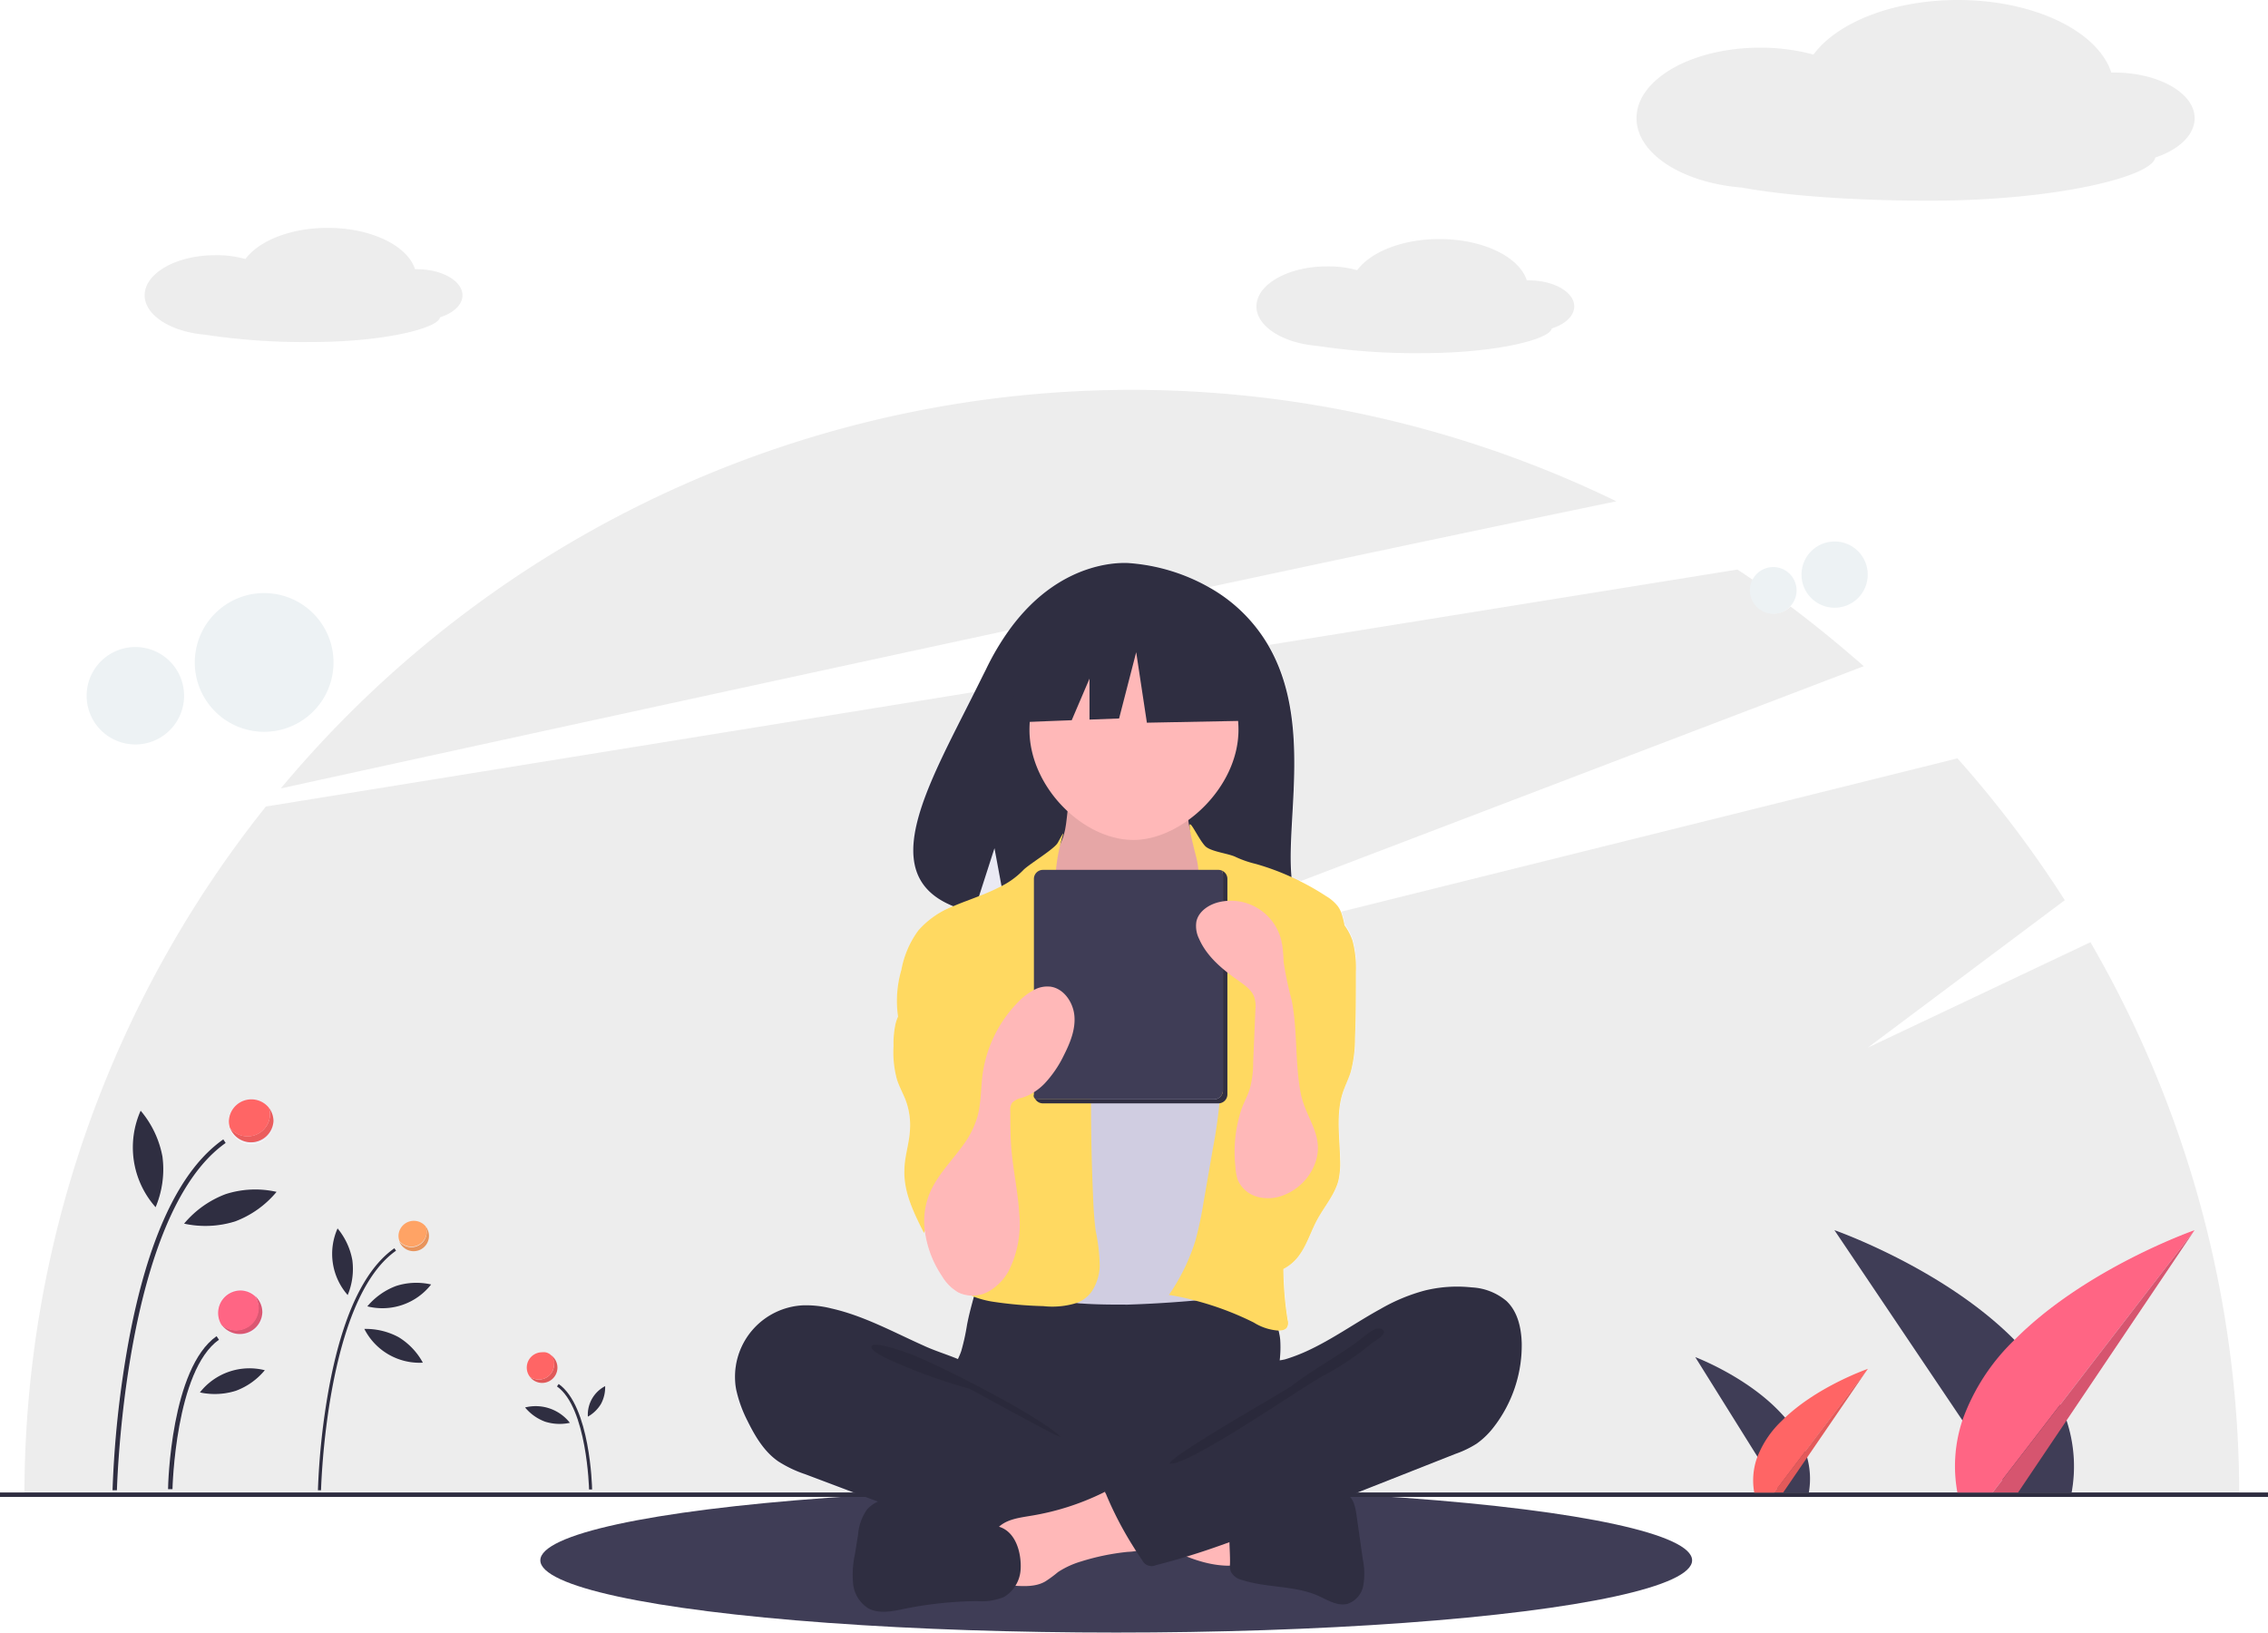 <svg xmlns="http://www.w3.org/2000/svg" viewBox="0 0 403.12 290.17"><defs><style>.cls-1{fill:#3f3d56;}.cls-2{fill:#eaeaf4;}.cls-3{fill:#ededed;}.cls-4{fill:#edf2f4;}.cls-5{fill:#2f2e41;}.cls-6{fill:#ff6584;}.cls-7{fill:#ff6565;}.cls-8{fill:#ffb8b8;}.cls-9{opacity:0.1;isolation:isolate;}.cls-10{fill:#d0cde1;}.cls-11{fill:#ffd961;}.cls-12{fill:#312f42;}.cls-13{fill:#eb5d5d;}.cls-14{fill:#db5772;}.cls-15{fill:#e8945c;}.cls-16{fill:#ffa365;}.cls-17{fill:#e05959;}.cls-18{fill:#d6556f;}.cls-19{fill:#e35a5a;}</style></defs><g id="Layer_2" data-name="Layer 2"><g id="Layer_1-2" data-name="Layer 1"><ellipse class="cls-1" cx="198.4" cy="277.33" rx="102.36" ry="12.84"/><path class="cls-2" d="M23.79,206.39a17.48,17.48,0,0,1,1.18-9,17.59,17.59,0,0,1,3.88,8.19,17.41,17.41,0,0,1-1.19,9A17.62,17.62,0,0,1,23.79,206.39Z"/><path class="cls-2" d="M38.49,237.49l.43.63c-7.74,5.46-8.26,26.36-8.26,26.56h-.79C29.87,263.81,30.39,243.18,38.49,237.49Z"/><path class="cls-2" d="M20.78,264.88H20a183,183,0,0,1,2.81-26.2c3.4-18.54,9.09-30.71,16.88-36.17l.43.64C22,215.91,20.82,264.4,20.78,264.88Z"/><path class="cls-2" d="M35.53,247.49a11.19,11.19,0,0,1,11.54-4,12.16,12.16,0,0,1-5.18,3.67A12.47,12.47,0,0,1,35.53,247.49Z"/><path class="cls-2" d="M38.73,233.26a4,4,0,1,1,4,4A4,4,0,0,1,38.73,233.26Z"/><path class="cls-2" d="M41.77,217.1a17.74,17.74,0,0,1-9.05.39,17.78,17.78,0,0,1,7.39-5.25,17.18,17.18,0,0,1,9-.4A17.62,17.62,0,0,1,41.77,217.1Z"/><path class="cls-2" d="M40.7,199.27a4,4,0,1,1,4,3.95A4,4,0,0,1,40.7,199.27Z"/><path class="cls-2" d="M311,104.93a4.07,4.07,0,0,1,.44-1.85q3.39,2.3,6.68,4.74a4.08,4.08,0,0,1-3,1.26A4.15,4.15,0,0,1,311,104.93Z"/><path class="cls-2" d="M398,265.27v.4H4.34v-.4h147.1l-8.38-3.16a21.52,21.52,0,0,1-4.82-2.29c-2.53-1.74-4.15-4.51-5.49-7.23a22.82,22.82,0,0,1-2-5.54,11.2,11.2,0,0,1-.19-1.58,12.72,12.72,0,0,1,12-13.39,18.31,18.31,0,0,1,5.1.55c5.77,1.3,11,4.19,16.48,6.64,1.94.9,4.08,1.54,6.06,2.37.24-.52.47-1,.66-1.58a38.09,38.09,0,0,0,1-4.51c.31-1.7.75-3.32,1.18-4.9,0-.05,0-.1.05-.15l-.52-.23a5.72,5.72,0,0,1-2.18-.53,8.16,8.16,0,0,1-3-3,18.6,18.6,0,0,1-3-7.92c-.06.11-.1.22-.15.33-1.78-3.52-3.6-7.19-3.48-11.1,0-2.49.91-4.9,1-7.39a12.59,12.59,0,0,0-.83-5.26c-.48-1.19-1.11-2.33-1.5-3.56a18.37,18.37,0,0,1-.6-5.93,16.38,16.38,0,0,1,.36-3.95,7.94,7.94,0,0,1,.44-1.27,19.63,19.63,0,0,1,.59-8.29,17,17,0,0,1,3-7,15.71,15.71,0,0,1,6.18-4.31c-14-5.54-4.75-21.22,3.69-38.09l7.43-1.19,4.46-.72,16.21-2.61,1-.17,12.21-2,7.29-1.18,3.58-.58c7.79,13.27,3.23,30.64,4.14,41,0,.05,0,.09,0,.14.56.25,1.11.51,1.66.8l-1.88.72-8.07,3.07-.32.12-2.78,1.07-1.61.61-.05,0-3.35,1.28-.46.18h0l-.34.13-20.15,7.68-.47.18-4.38,1.67h0l-.75.29-2.81,1.08-7.51,2.86,7.51-1.87,2.74-.68,2.44-.61,3.69-.91,1.35-.34L210.57,169l1.59-.4,1.69-.42,1.86-.46,2.45-.61,8.28-2.06h0l.51-.13,3.42-.85,7-1.73,1-.26a14.42,14.42,0,0,1,.57,2.17s0,.05,0,.07a10.66,10.66,0,0,1,1.41,2.65,18.62,18.62,0,0,1,.63,5.73c0,3.92,0,7.87-.16,11.78a23.48,23.48,0,0,1-.75,6c-.39,1.26-1,2.45-1.42,3.71-1.23,3.8-.55,7.87-.48,11.86a14,14,0,0,1-.31,3.83c-.67,2.45-2.41,4.47-3.64,6.68s-1.86,4.51-3.28,6.49a8,8,0,0,1-2.85,2.49,60,60,0,0,0,.76,9.08,1.62,1.62,0,0,1-.2,1.43,1.51,1.51,0,0,1-.87.39,4.93,4.93,0,0,1-.54.05,10.64,10.64,0,0,1,.3,1.61,20,20,0,0,1-.09,3.71,8.24,8.24,0,0,0,1-.19,31.25,31.25,0,0,0,3.56-1.34c4.66-2.1,8.85-5.14,13.32-7.59a32.5,32.5,0,0,1,7.86-3.28,24.1,24.1,0,0,1,8.38-.56,10.37,10.37,0,0,1,6.17,2.42c2,1.89,2.6,4.78,2.68,7.54a23.77,23.77,0,0,1-5.09,15,14,14,0,0,1-2.93,2.81,18.08,18.08,0,0,1-3.79,1.82l-17.3,6.83H347.91a25.88,25.88,0,0,1,.89-12.82l-22.75-33.81s19.41,6.78,32,19.5c12.6-12.72,32-19.5,32-19.5l-22.75,33.81a25.88,25.88,0,0,1,.89,12.82Z"/><path class="cls-3" d="M170.41,229.74a8.16,8.16,0,0,1-3-3,18.6,18.6,0,0,1-3-7.92c-.06.11-.1.22-.15.33-1.78-3.52-3.6-7.19-3.48-11.1,0-2.49.91-4.9,1-7.39a12.59,12.59,0,0,0-.83-5.26c-.48-1.19-1.11-2.33-1.5-3.56a18.37,18.37,0,0,1-.6-5.93,16.38,16.38,0,0,1,.36-3.95,7.94,7.94,0,0,1,.44-1.27,19.63,19.63,0,0,1,.59-8.29,17,17,0,0,1,3-7,15.71,15.71,0,0,1,6.18-4.31c-14-5.54-4.75-21.22,3.69-38.09L47.26,143.35A196.3,196.3,0,0,0,4.34,265.27h147.1l-8.38-3.16a21.52,21.52,0,0,1-4.82-2.29c-2.53-1.74-4.15-4.51-5.49-7.23a22.82,22.82,0,0,1-2-5.54,11.2,11.2,0,0,1-.19-1.58,12.72,12.72,0,0,1,12-13.39,18.31,18.31,0,0,1,5.1.55c5.77,1.3,11,4.19,16.48,6.64,1.94.9,4.08,1.54,6.06,2.37.24-.52.47-1,.66-1.58a38.09,38.09,0,0,0,1-4.51c.31-1.7.75-3.32,1.18-4.9,0-.05,0-.1.05-.15l-.52-.23A5.72,5.72,0,0,1,170.41,229.74ZM44.66,195.32a4,4,0,1,1-4,4A4,4,0,0,1,44.66,195.32ZM25,197.41a17.59,17.59,0,0,1,3.88,8.19,17.41,17.41,0,0,1-1.19,9A16,16,0,0,1,25,197.41Zm-5,67.47a183,183,0,0,1,2.81-26.2c3.4-18.54,9.09-30.71,16.88-36.17l.43.64C22,215.91,20.82,264.4,20.78,264.88Zm9.88-.2c0-.87.52-21.5,8.62-27.19l.43.63c-7.74,5.46-8.26,26.36-8.26,26.56Zm8.86-31.42a4,4,0,1,1,4,4A4,4,0,0,1,38.73,233.26Zm3.16,14a12.47,12.47,0,0,1-6.36.28,11.19,11.19,0,0,1,11.54-4A12.16,12.16,0,0,1,41.89,247.21Zm-.12-30.11a17.74,17.74,0,0,1-9.05.39,17.78,17.78,0,0,1,7.39-5.25,17.18,17.18,0,0,1,9-.4A17.62,17.62,0,0,1,41.77,217.1Z"/><path class="cls-3" d="M331.27,118.41l-100,38.17s0,0,0,0c-.55-.29-1.1-.55-1.66-.8,0-.05,0-.09,0-.14-.91-10.33,3.65-27.7-4.14-41l83.34-13.41c.92.6,1.83,1.21,2.73,1.82a4.07,4.07,0,0,0-.44,1.85,4.15,4.15,0,0,0,4.15,4.15,4.08,4.08,0,0,0,3-1.26Q324.93,112.83,331.27,118.41Z"/><path class="cls-3" d="M368.22,265.27a25.88,25.88,0,0,0-.89-12.82l22.75-33.81s-19.41,6.78-32,19.5c-12.61-12.72-32-19.5-32-19.5l22.75,33.81a25.88,25.88,0,0,0-.89,12.82H241.37l17.3-6.83a18.08,18.08,0,0,0,3.79-1.82,14,14,0,0,0,2.93-2.81,23.77,23.77,0,0,0,5.09-15c-.08-2.76-.71-5.65-2.68-7.54a10.37,10.37,0,0,0-6.17-2.42,24.1,24.1,0,0,0-8.38.56,32.5,32.5,0,0,0-7.86,3.28c-4.47,2.45-8.66,5.49-13.32,7.59a31.25,31.25,0,0,1-3.56,1.34,8.24,8.24,0,0,1-1,.19,20,20,0,0,0,.09-3.71,10.64,10.64,0,0,0-.3-1.61,4.93,4.93,0,0,0,.54-.05,1.51,1.51,0,0,0,.87-.39,1.62,1.62,0,0,0,.2-1.43,60,60,0,0,1-.76-9.08A8,8,0,0,0,231,223c1.42-2,2.1-4.35,3.28-6.49s3-4.23,3.64-6.68a14,14,0,0,0,.31-3.83c-.07-4-.75-8.06.48-11.86.39-1.26,1-2.45,1.42-3.71a23.48,23.48,0,0,0,.75-6c.12-3.91.2-7.86.16-11.78a18.62,18.62,0,0,0-.63-5.73,10.66,10.66,0,0,0-1.41-2.65s0-.05,0-.07a14.42,14.42,0,0,0-.57-2.17l109.49-27.24A198.47,198.47,0,0,1,367,160l-35,26.2,39.56-18.73A195.7,195.7,0,0,1,398,265.27Z"/><path class="cls-3" d="M287.36,89.09c-21.18,4.37-46.2,9.65-72.5,15.28A33.86,33.86,0,0,0,201,100.11S189.1,98.59,179.34,112c-47.52,10.24-95.42,20.69-129.43,28.13a197,197,0,0,1,237.45-51Z"/><path class="cls-2" d="M214.86,104.37l-7.18,1.53L183,111.19l-3.69.79C189.1,98.59,201,100.11,201,100.11A33.86,33.86,0,0,1,214.86,104.37Z"/><circle class="cls-4" cx="326.09" cy="102.13" r="5.89"/><path class="cls-4" d="M319.33,104.93a4.16,4.16,0,0,1-4.15,4.15,4.15,4.15,0,0,1-4.15-4.15,4.07,4.07,0,0,1,.44-1.85,4.15,4.15,0,0,1,7.86,1.85Z"/><circle class="cls-4" cx="46.95" cy="117.74" r="12.33" transform="translate(-76.79 145.22) rotate(-80.78)"/><path class="cls-4" d="M32.72,123.63A8.66,8.66,0,1,1,24.06,115,8.66,8.66,0,0,1,32.72,123.63Z"/><rect class="cls-5" y="265.27" width="403.12" height="0.79"/><path class="cls-1" d="M368.22,265.27H357.43l-8.63-12.82-22.75-33.81s19.41,6.78,32,19.5a37.16,37.16,0,0,1,9.26,14.31A25.88,25.88,0,0,1,368.22,265.27Z"/><path class="cls-6" d="M390.07,218.65l-35.89,46.62h-6.27a25.88,25.88,0,0,1,.89-12.82,37.07,37.07,0,0,1,9.27-14.31C370.47,225.62,389.48,218.85,390.07,218.65Z"/><path class="cls-1" d="M321.51,265.27h-5.16l-4.14-6.62-10.89-17.44s9.3,3.5,15.33,10.06a19.49,19.49,0,0,1,4.44,7.38A14.3,14.3,0,0,1,321.51,265.27Z"/><path class="cls-7" d="M332,243.3l-16.66,22h-3.53a12.07,12.07,0,0,1,.42-6,17.62,17.62,0,0,1,4.44-6.74C322.69,246.5,332,243.3,332,243.3Z"/><path class="cls-3" d="M82.2,52.49c0,1.7-1.62,3.16-4,3.91-.24,1.9-9.8,4.39-22.88,4.39a116.49,116.49,0,0,1-18.93-1.31c-6.05-.51-10.68-3.47-10.68-7,0-3.91,5.62-7.12,12.53-7.12a18.74,18.74,0,0,1,5.38.68c2.41-3.24,8-5.54,14.62-5.54,7.75,0,14.19,3.17,15.53,7.35H74C78.53,47.82,82.2,49.92,82.2,52.49Z"/><path class="cls-3" d="M279.81,54.46c0,1.7-1.62,3.17-4,3.92-.24,1.89-9.8,4.38-22.88,4.38A116.68,116.68,0,0,1,234,61.46c-6.05-.51-10.68-3.48-10.68-7,0-3.91,5.62-7.11,12.53-7.11a19.09,19.09,0,0,1,5.38.67c2.41-3.24,8-5.53,14.62-5.53,7.75,0,14.19,3.16,15.53,7.35h.28C276.14,49.8,279.81,51.9,279.81,54.46Z"/><path class="cls-3" d="M390.08,21c0,3-2.81,5.61-7,7-.43,3.28-17.23,7.67-40.19,7.67-13.56,0-25.57-.91-33.28-2.33C299,32.49,290.88,27.31,290.88,21c0-6.92,9.84-12.53,22-12.53a36.31,36.31,0,0,1,9.45,1.23C326.53,4,336.45,0,348,0c13.55,0,24.86,5.54,27.27,12.89h.47C383.63,12.89,390.08,16.52,390.08,21Z"/><path class="cls-5" d="M229.54,155.64c0,.05,0,.09,0,.14a3.77,3.77,0,0,1-.22,1.52c-.7,1.8-2.9,3-6.19,3.82l-.93.22h0c-1.22.26-2.58.47-4,.65-.52.07-1.06.13-1.61.18h-.05q-1.53.15-3.21.27h-.06l-.42,0c-7.05.47-15.65.49-24.46.77l-.66,0c-1.3,0-2.61.07-3.92,0-.56,0-1.13,0-1.69,0-1,0-2.06-.09-3.09-.16l-1-5.45-1.27-6.84-2.77,8.6-.91,2.82a23.26,23.26,0,0,1-3.54-1.07c-14-5.54-4.75-21.22,3.69-38.09.66-1.31,1.31-2.64,2-4a46.1,46.1,0,0,1,4.22-7.14C189.1,98.59,201,100.11,201,100.11a33.86,33.86,0,0,1,13.86,4.26,28,28,0,0,1,10.49,10.21.41.41,0,0,1,.05.09C233.19,127.94,228.63,145.31,229.54,155.64Z"/><path class="cls-5" d="M227.21,257.92a5.35,5.35,0,0,1-1.9,1.5,44.12,44.12,0,0,1-7.35,3.32,41.34,41.34,0,0,1-8.16,1.82h0c-1.45.19-2.9.32-4.37.39q-1.81.1-3.63.12c-1.72,0-3.44,0-5.16,0h-.27c-1.22,0-2.44-.06-3.66-.1-1.93-.05-3.9-.12-5.84-.36h0a25.75,25.75,0,0,1-3.27-.59,21.82,21.82,0,0,1-10.63-6.32c-2.94-3.19-4.93-7.69-4.21-11.92a9.12,9.12,0,0,1,.34-1.44,2.47,2.47,0,0,1,.1-.29,24.69,24.69,0,0,1,1-2.36c.24-.52.47-1,.66-1.58a38.09,38.09,0,0,0,1-4.51c.31-1.7.75-3.32,1.18-4.9,0-.05,0-.1.05-.15s0-.16.07-.23c.48-1.48.58-2,2.25-1.91.62,0,1.24,0,1.86,0,3.78.14,7.56.55,11.36.8,1.77.12,3.54.21,5.32.22h.18c4.82,0,9.61-.15,14.4-.52,1.2-.09,2.4-.19,3.6-.31a22.76,22.76,0,0,1,7,0,10.77,10.77,0,0,1,3.31,1.37,10.93,10.93,0,0,1,4.81,6.5,10.64,10.64,0,0,1,.3,1.61,20,20,0,0,1-.09,3.71h0c-.08.76-.15,1.51-.18,2.25a31.43,31.43,0,0,0,.09,3.63c0,.56.09,1.12.14,1.68.17,1.83.36,3.65.36,5.48A4.88,4.88,0,0,1,227.21,257.92Z"/><path class="cls-8" d="M189.46,146.59a11.72,11.72,0,0,1-1.54,4.47c-1.06,1.46-2.84,2.33-4,3.71-1.74,2.13-1.86,5.1-1.86,7.87,0,2.52,0,5.21,1.47,7.35a12,12,0,0,0,3.67,3.24c5.3,3.55,11,7.19,17.39,7.31,2.65,0,5.49-.63,7.23-2.61a10.53,10.53,0,0,0,1.74-3.12,42.26,42.26,0,0,0,2.93-12.61,14.8,14.8,0,0,0-.56-6c-.79-2.17-2.33-4-3.4-6a13.32,13.32,0,0,1-1.26-7.91.85.85,0,0,0,0-.55.74.74,0,0,0-.67-.28l-12.65-.91a25.79,25.79,0,0,1-3.52-.39c-.67-.16-2.49-1.11-3.12-.87C190,139.67,189.7,145.29,189.46,146.59Z"/><path class="cls-9" d="M189.46,146.59a11.72,11.72,0,0,1-1.54,4.47c-1.06,1.46-2.84,2.33-4,3.71-1.74,2.13-1.86,5.1-1.86,7.87,0,2.52,0,5.21,1.47,7.35a12,12,0,0,0,3.67,3.24c5.3,3.55,11,7.19,17.39,7.31,2.65,0,5.49-.63,7.23-2.61a10.53,10.53,0,0,0,1.74-3.12,42.26,42.26,0,0,0,2.93-12.61,14.8,14.8,0,0,0-.56-6c-.79-2.17-2.33-4-3.4-6a13.32,13.32,0,0,1-1.26-7.91.85.85,0,0,0,0-.55.74.74,0,0,0-.67-.28l-12.65-.91a25.79,25.79,0,0,1-3.52-.39c-.67-.16-2.49-1.11-3.12-.87C190,139.67,189.7,145.29,189.46,146.59Z"/><path class="cls-8" d="M201.56,111.14a18.56,18.56,0,0,1,18.57,18.57c0,10.26-10,19.51-18.57,19.58-8.93.08-18.58-9.32-18.58-19.58A18.57,18.57,0,0,1,201.56,111.14Z"/><path class="cls-10" d="M192.07,171.33a8.76,8.76,0,0,0,7.35,3.4c3.36.08,7-.51,9.33-2.93,3-3.12,2.89-8.1,5.26-11.73a2.69,2.69,0,0,1,.75-.83,2.84,2.84,0,0,1,1.3-.32c3,0,5.57,1.9,7.91,3.76a10.08,10.08,0,0,1,2.76,2.84,9.1,9.1,0,0,1,1,2.89,125.6,125.6,0,0,1,1.9,17.23c.2,3.2.39,6.36.39,9.56,0,10.51-2.49,20.87-4.94,31.11-.31,1.3-.75,2.8-1.93,3.43a4.27,4.27,0,0,1-1.7.4,207.36,207.36,0,0,1-21,1.74c-2.73,0-5.45,0-8.22-.2a4,4,0,0,1-1.38-.24,3.73,3.73,0,0,1-1.5-1.26c-3.8-4.78-4-11.38-4-17.47,0-14.9.6-29.8,1.58-44.7.08-1.22.12-2.73-.79-3.67A52,52,0,0,0,192.07,171.33Z"/><path class="cls-11" d="M241,172.71c0,3.92,0,7.87-.16,11.78a23.48,23.48,0,0,1-.75,6c-.39,1.26-1,2.45-1.42,3.71-1.23,3.8-.55,7.87-.48,11.86a14,14,0,0,1-.31,3.83c-.67,2.45-2.41,4.47-3.64,6.68s-1.86,4.51-3.28,6.49a8,8,0,0,1-2.85,2.49,60,60,0,0,0,.76,9.08,1.62,1.62,0,0,1-.2,1.43,1.51,1.51,0,0,1-.87.39,4.93,4.93,0,0,1-.54.05,9.46,9.46,0,0,1-4.4-1.43,53.5,53.5,0,0,0-10.41-3.91c-1.54-.42-3.11-.76-4.69-1,.27-.39.54-.79.79-1.19a35.28,35.28,0,0,0,3.92-8.45,64.2,64.2,0,0,0,1.42-6.64l1.66-9.57c.52-2.71.91-5.41,1.19-8.14.09-.81.17-1.63.23-2.45a13.33,13.33,0,0,0-.24-4,19,19,0,0,0-1.5-3.6,33.79,33.79,0,0,1-2.88-8.86,27.87,27.87,0,0,1-.19-8.6l.15-.92c.12-.69.27-1.38.41-2.08s.31-1.43.43-2.14c0-.34.1-.68.14-1a.28.28,0,0,0,0-.09,9.64,9.64,0,0,0,.08-1.19,9.19,9.19,0,0,0-.08-1.66c-.24-1.78-.16-3.29-.29-4.9a13.14,13.14,0,0,0-.39-2.37c-.7-2.72-1.05-4.29-1.16-5.11a.77.77,0,0,1,0-.15.11.11,0,0,1,0,0c-.21-2,1.49,2,2.77,3.34,1,1,4.19,1.3,5.42,1.93a18.74,18.74,0,0,0,3.56,1.23,44.26,44.26,0,0,1,6.37,2.35c.56.25,1.11.51,1.66.8h0a45.21,45.21,0,0,1,4.48,2.58,7.42,7.42,0,0,1,2.1,1.82,4.88,4.88,0,0,1,.58,1.11,14.42,14.42,0,0,1,.57,2.17s0,.05,0,.07a10.66,10.66,0,0,1,1.41,2.65A18.62,18.62,0,0,1,241,172.71Z"/><path class="cls-11" d="M195.47,225a8.79,8.79,0,0,1-1.32,4.39,5.48,5.48,0,0,1-1.09,1.22,5.84,5.84,0,0,1-1.61.95h0a14.53,14.53,0,0,1-6,.59,72.71,72.71,0,0,1-9-.79,16.62,16.62,0,0,1-3.39-.9l-.52-.23a7.17,7.17,0,0,1-2.37-1.75c-2.1-2.41-1.94-6.05-1-9.13.53-1.78,1.26-3.5,1.86-5.26a8.12,8.12,0,0,0-6.65,4.73c-.06.11-.1.22-.15.33-1.78-3.52-3.6-7.19-3.48-11.1,0-2.49.91-4.9,1-7.39a12.59,12.59,0,0,0-.83-5.26c-.48-1.19-1.11-2.33-1.5-3.56a18.37,18.37,0,0,1-.6-5.93,16.38,16.38,0,0,1,.36-3.95,7.94,7.94,0,0,1,.44-1.27,19.63,19.63,0,0,1,.59-8.29,17,17,0,0,1,3-7,15.71,15.71,0,0,1,6.18-4.31c1.44-.63,3-1.17,4.45-1.75a37.6,37.6,0,0,0,4-1.76,14.56,14.56,0,0,0,4-2.89c.91-1,5.54-3.75,6.17-4.9,1.18-2.15,1.09-2,.69-.64,0,0,0,0,0,.06a30,30,0,0,0-1,5.32c0,.19,0,.37-.05.56a26.62,26.62,0,0,0,.66,8.08,31.45,31.45,0,0,0,2.42,6.54l.19.38.76,1.47c.32.6.63,1.21.92,1.83a16.36,16.36,0,0,1,1.29,3.63c0,.1,0,.2,0,.3a26.31,26.31,0,0,1,.23,5.75q-.21,6.48-.2,13,0,8.1.35,16.2c.08,2.18.2,4.35.48,6.49A33,33,0,0,1,195.47,225Z"/><path class="cls-5" d="M205.44,265.27c0,.13,0,.26,0,.4s0,.26,0,.39,0,.38-.08.56v.05l-.36,2.51-.46,3.13a3.62,3.62,0,0,1-.43,1.42l0,0a3,3,0,0,1-1.91,1c-.22.05-.44.1-.66.13a34.29,34.29,0,0,1-8.82.34,110.77,110.77,0,0,1-12.2-1.37c-1.34-.22-2.68-.47-4-.75a113,113,0,0,1-14.31-3.92c-2-.68-3.91-1.43-5.84-2.14l-.39-.15-2.34-.88-.64-.24-.4-.15-1.06-.4-8.38-3.16a21.52,21.52,0,0,1-4.82-2.29c-2.53-1.74-4.15-4.51-5.49-7.23a22.82,22.82,0,0,1-2-5.54,11.2,11.2,0,0,1-.19-1.58,12.72,12.72,0,0,1,12-13.39,18.31,18.31,0,0,1,5.1.55c5.77,1.3,11,4.19,16.48,6.64,1.94.9,4.08,1.54,6.06,2.37.53.22,1,.46,1.53.71,2.09,1.11,3.56,3.64,5.25,5.26.45.42.9.82,1.37,1.2a48.43,48.43,0,0,0,9.45,5.92h0c4.6,2.29,9.45,4.24,14,6.7l1.28.71a4.58,4.58,0,0,1,2.17,2.06c0,.1.08.2.11.3s.06.29.08.44S205.44,265.16,205.44,265.27Z"/><path class="cls-9" d="M160.81,240.3c4.66,1.46,24.35,11.58,27.71,15.09-.44.16-15.81-8.41-16.25-8.57a98,98,0,0,1-12.37-4.35c-.79-.36-5.18-2.09-5-3.12S160,240,160.81,240.3Z"/><path class="cls-8" d="M219,278.28a1.07,1.07,0,0,0,.75-.24,1.16,1.16,0,0,0,.24-.87c0-2.57,0-5.18,0-7.75a24.78,24.78,0,0,0-7.16-1.74l-11.38-1.54c.28,0-1.78,4.9-1.46,5.58.55,1.14,4.78,2.17,6,2.68C210,276.38,214.28,278.43,219,278.28Z"/><path class="cls-8" d="M183.18,269.42c-2.13.36-4.55.64-6,2.34-1.78,2.13-1,5.29-.16,7.94a3.36,3.36,0,0,0,.75,1.42,3.73,3.73,0,0,0,2.26.71c2,.12,4.07.24,5.77-.75a21.75,21.75,0,0,0,2.25-1.66,15.49,15.49,0,0,1,4.11-1.89,41.5,41.5,0,0,1,8.26-1.7,11.05,11.05,0,0,0,3.24-.6A3.6,3.6,0,0,0,206,273c.4-1.42-.43-2.85-1.18-4.07a16,16,0,0,0-3.48-4.27c-2.13-1.66-3.16-.39-5.3.67A45.67,45.67,0,0,1,183.18,269.42Z"/><path class="cls-5" d="M177.57,271.36l-13.68-4a18.59,18.59,0,0,0-5.1-1,6,6,0,0,0-4.66,1.9,9,9,0,0,0-1.62,4.54l-.55,3.44a16.92,16.92,0,0,0-.32,5.3,5.81,5.81,0,0,0,2.73,4.34c1.9,1,4.23.52,6.32.08a68.15,68.15,0,0,1,13-1.38,10.29,10.29,0,0,0,4.79-.75,6.11,6.11,0,0,0,2.92-4.78C181.6,276.14,180.61,272.27,177.57,271.36Z"/><path class="cls-5" d="M224.32,267.84c1.78-.31,3.32-1.3,5-1.89a22.74,22.74,0,0,1,7.51-.83,4.75,4.75,0,0,1,2.69.55c1.1.75,1.38,2.21,1.58,3.56l1.14,8a12.38,12.38,0,0,1,.08,4.54,4.21,4.21,0,0,1-2.8,3.29c-1.78.47-3.56-.68-5.22-1.43-4.23-1.86-9.13-1.38-13.52-2.8a3,3,0,0,1-2-1.47,3.2,3.2,0,0,1-.16-1.38c.08-2.57-.47-6.09.32-8.54C219.66,267.25,222.35,267.84,224.32,267.84Z"/><path class="cls-5" d="M270.48,238.79a23.77,23.77,0,0,1-5.09,15,14,14,0,0,1-2.93,2.81,18.08,18.08,0,0,1-3.79,1.82l-17.3,6.83-.88.35-.13.05-.55.22-.44.17-10.23,4c-3.06,1.21-6.13,2.42-9.21,3.56l-1.39.5c-2.5.91-5,1.77-7.55,2.54-1.82.56-3.66,1.08-5.52,1.54a1.85,1.85,0,0,1-2.45-.87v0c-.38-.54-.74-1.09-1.1-1.65-.16-.25-.32-.5-.47-.75a62.42,62.42,0,0,1-4.66-8.87c-.06-.13-.11-.26-.16-.39l-.09-.2a.82.82,0,0,1-.12-.2.45.45,0,0,1,0-.11.58.58,0,0,1,0-.14.7.7,0,0,1,.17-.53.8.8,0,0,1,.13-.13c.08,0,.15-.11.23-.11l4.89-2.81,16-9.21a23.2,23.2,0,0,0,4.27-2.92,9.66,9.66,0,0,0,2.17-3.05c.44-.91.48-3,1-3.71a3.9,3.9,0,0,1,2.2-.75h0a8.24,8.24,0,0,0,1-.19,31.25,31.25,0,0,0,3.56-1.34c4.66-2.1,8.85-5.14,13.32-7.59a32.5,32.5,0,0,1,7.86-3.28,24.1,24.1,0,0,1,8.38-.56,10.37,10.37,0,0,1,6.17,2.42C269.77,233.14,270.4,236,270.48,238.79Z"/><path class="cls-9" d="M241.4,238.36c-3.6,2.69-8.23,5.18-11.78,7.94-1.23.95-21.46,12.33-21.74,13.84,3.32.55,24.46-14.23,27.47-15.69a51.33,51.33,0,0,0,8.38-5.62c.67-.51,3.55-2.09,1.62-2.68C244.24,235.79,242.23,237.81,241.4,238.36Z"/><polygon class="cls-5" points="221.71 113.23 205.75 104.89 183.69 108.29 179.11 128.45 190.49 128.01 193.65 120.62 193.65 127.9 198.91 127.7 201.95 115.92 203.85 128.45 222.5 128.09 221.71 113.23"/><path class="cls-12" d="M218.16,156.21v38.3a1.6,1.6,0,0,1-1.6,1.6H185.37a1.59,1.59,0,0,1-1.4-.83,1.54,1.54,0,0,0,.61.12h31.19a1.6,1.6,0,0,0,1.6-1.59V155.5a1.46,1.46,0,0,0-.21-.77A1.59,1.59,0,0,1,218.16,156.21Z"/><path class="cls-1" d="M217.37,155.5v38.31a1.6,1.6,0,0,1-1.6,1.59H184.58a.67.67,0,0,1-.81-.89v-38.3a1.6,1.6,0,0,1,1.6-1.6h31.19a1.5,1.5,0,0,1,.6.12A1.46,1.46,0,0,1,217.37,155.5Z"/><path class="cls-8" d="M189.11,187.53a20.08,20.08,0,0,1-3.39,5,10.26,10.26,0,0,1-1.95,1.6,8.4,8.4,0,0,1-2.17,1,3.38,3.38,0,0,0-1.7.87,2.32,2.32,0,0,0-.32,1.54c0,2.57,0,5.1.28,7.67.36,3.48,1.11,7,1.3,10.47a18.56,18.56,0,0,1-1.89,10.24,9.31,9.31,0,0,1-2,2.5,8.13,8.13,0,0,1-1.74,1.22,5.86,5.86,0,0,1-2.37.64h-.59a5.72,5.72,0,0,1-2.18-.53,8.16,8.16,0,0,1-3-3,18.6,18.6,0,0,1-3-7.92,13,13,0,0,1,1.15-7.41c1.44-2.95,3.79-5.29,5.67-7.92a15.83,15.83,0,0,0,2.51-5c.68-2.41.6-4.94.91-7.43a22.83,22.83,0,0,1,2.08-6.92h0a22.58,22.58,0,0,1,4.56-6.35,11.23,11.23,0,0,1,2.49-1.84,4.92,4.92,0,0,1,2.71-.61h.1c2.41.24,4.15,2.69,4.39,5.14S190.21,185.36,189.11,187.53Z"/><path class="cls-8" d="M233.57,207.22a9.74,9.74,0,0,1-5.41,5.21,7.4,7.4,0,0,1-4.71.28,5.32,5.32,0,0,1-3.48-3.08,9.63,9.63,0,0,1-.39-2.33,24.05,24.05,0,0,1,1.11-10.24c.47-1.27,1.14-2.41,1.5-3.72a17.55,17.55,0,0,0,.55-4.5l.4-9.45a5.1,5.1,0,0,0-.16-2c-.4-1.39-1.7-2.25-2.85-3.08-2.84-2-5.61-4.27-7-7.44a5.09,5.09,0,0,1-.48-3.08c.4-1.86,2.3-3.08,4.15-3.48a9.23,9.23,0,0,1,11,7.08c0,.12,0,.28.08.39a28.89,28.89,0,0,1,.28,3.24,61.73,61.73,0,0,0,1.42,6.72c1.1,5.54.55,11.27,1.66,16.8C232.23,199.11,235.7,202.16,233.57,207.22Z"/><path class="cls-5" d="M40.11,203.15C22,215.91,20.82,264.4,20.78,264.88H20a183,183,0,0,1,2.81-26.2c3.4-18.54,9.09-30.71,16.88-36.17Z"/><path class="cls-5" d="M38.92,238.12c-7.74,5.46-8.26,26.36-8.26,26.56h-.79c0-.87.52-21.5,8.62-27.19Z"/><path class="cls-13" d="M48.61,199.27a4,4,0,0,1-7.72,1.21A4,4,0,0,0,48,198.12a4,4,0,0,0-.19-1.21A3.91,3.91,0,0,1,48.61,199.27Z"/><path class="cls-7" d="M48,198.12a4,4,0,0,1-7.13,2.36,4,4,0,0,1-.19-1.21,4,4,0,0,1,7.13-2.36A4,4,0,0,1,48,198.12Z"/><path class="cls-14" d="M46.63,233.26a4,4,0,0,1-7.26,2.16,3.89,3.89,0,0,0,2.63,1,4,4,0,0,0,3.31-6.11A3.92,3.92,0,0,1,46.63,233.26Z"/><path class="cls-6" d="M46,232.48a4,4,0,0,1-4,4,3.89,3.89,0,0,1-2.63-1,4,4,0,0,1,3.31-6.11,3.89,3.89,0,0,1,2.63,1A4,4,0,0,1,46,232.48Z"/><path class="cls-5" d="M27.66,214.57A16,16,0,0,1,25,197.41a17.59,17.59,0,0,1,3.88,8.19A17.41,17.41,0,0,1,27.66,214.57Z"/><path class="cls-5" d="M49.16,211.84a17.62,17.62,0,0,1-7.39,5.26,17.74,17.74,0,0,1-9.05.39,17.78,17.78,0,0,1,7.39-5.25A17.18,17.18,0,0,1,49.16,211.84Z"/><path class="cls-5" d="M47.07,243.54a12.16,12.16,0,0,1-5.18,3.67,12.47,12.47,0,0,1-6.36.28A11.19,11.19,0,0,1,47.07,243.54Z"/><path class="cls-5" d="M107.56,246.37a6.24,6.24,0,0,1-.74,3.16,6.32,6.32,0,0,1-2.33,2.26A5.71,5.71,0,0,1,107.56,246.37Z"/><path class="cls-5" d="M70.39,222.3c-12.51,8.8-13.3,42.25-13.33,42.58h-.55a125.89,125.89,0,0,1,1.94-18.07C60.8,234,64.72,225.63,70.1,221.86Z"/><path class="cls-5" d="M99,246.42c5.34,3.77,5.7,18.18,5.7,18.32h.54c0-.6-.36-14.83-5.94-18.75Z"/><path class="cls-15" d="M76.25,219.63a2.73,2.73,0,0,1-5.28,1A2.73,2.73,0,0,0,75.68,218,2.79,2.79,0,0,1,76.25,219.63Z"/><path class="cls-16" d="M75.85,218.9A2.74,2.74,0,0,1,71,220.59a2.77,2.77,0,0,1-.17-1A2.73,2.73,0,0,1,75.68,218,2.75,2.75,0,0,1,75.85,218.9Z"/><path class="cls-17" d="M99.08,243.07a2.72,2.72,0,0,1-4.91,1.62,2.77,2.77,0,0,0,1.6.51,2.72,2.72,0,0,0,2.72-2.72,2.69,2.69,0,0,0-.53-1.6A2.69,2.69,0,0,1,99.08,243.07Z"/><path class="cls-7" d="M98.49,242.48a2.72,2.72,0,0,1-2.72,2.72,2.77,2.77,0,0,1-1.6-.51,2.67,2.67,0,0,1-.54-1.62,2.72,2.72,0,0,1,2.73-2.72,1.88,1.88,0,0,1,2.13,2.13Z"/><path class="cls-5" d="M61.8,230.18A11.09,11.09,0,0,1,60,218.34,12.19,12.19,0,0,1,62.63,224,12.06,12.06,0,0,1,61.8,230.18Z"/><path class="cls-5" d="M76.63,228.3a11,11,0,0,1-11.34,3.89,12.3,12.3,0,0,1,5.1-3.62A11.77,11.77,0,0,1,76.63,228.3Z"/><path class="cls-5" d="M75.16,242.2a11,11,0,0,1-10.4-6,12.3,12.3,0,0,1,6.08,1.46A12,12,0,0,1,75.16,242.2Z"/><path class="cls-5" d="M93.33,250.16a8.39,8.39,0,0,0,3.57,2.53,8.6,8.6,0,0,0,4.39.2A7.71,7.71,0,0,0,93.33,250.16Z"/><polygon class="cls-18" points="390.07 218.65 358.7 265.27 354.18 265.27 390.07 218.65"/><polygon class="cls-19" points="331.98 243.3 316.95 265.27 315.32 265.27 331.98 243.3"/></g></g></svg>